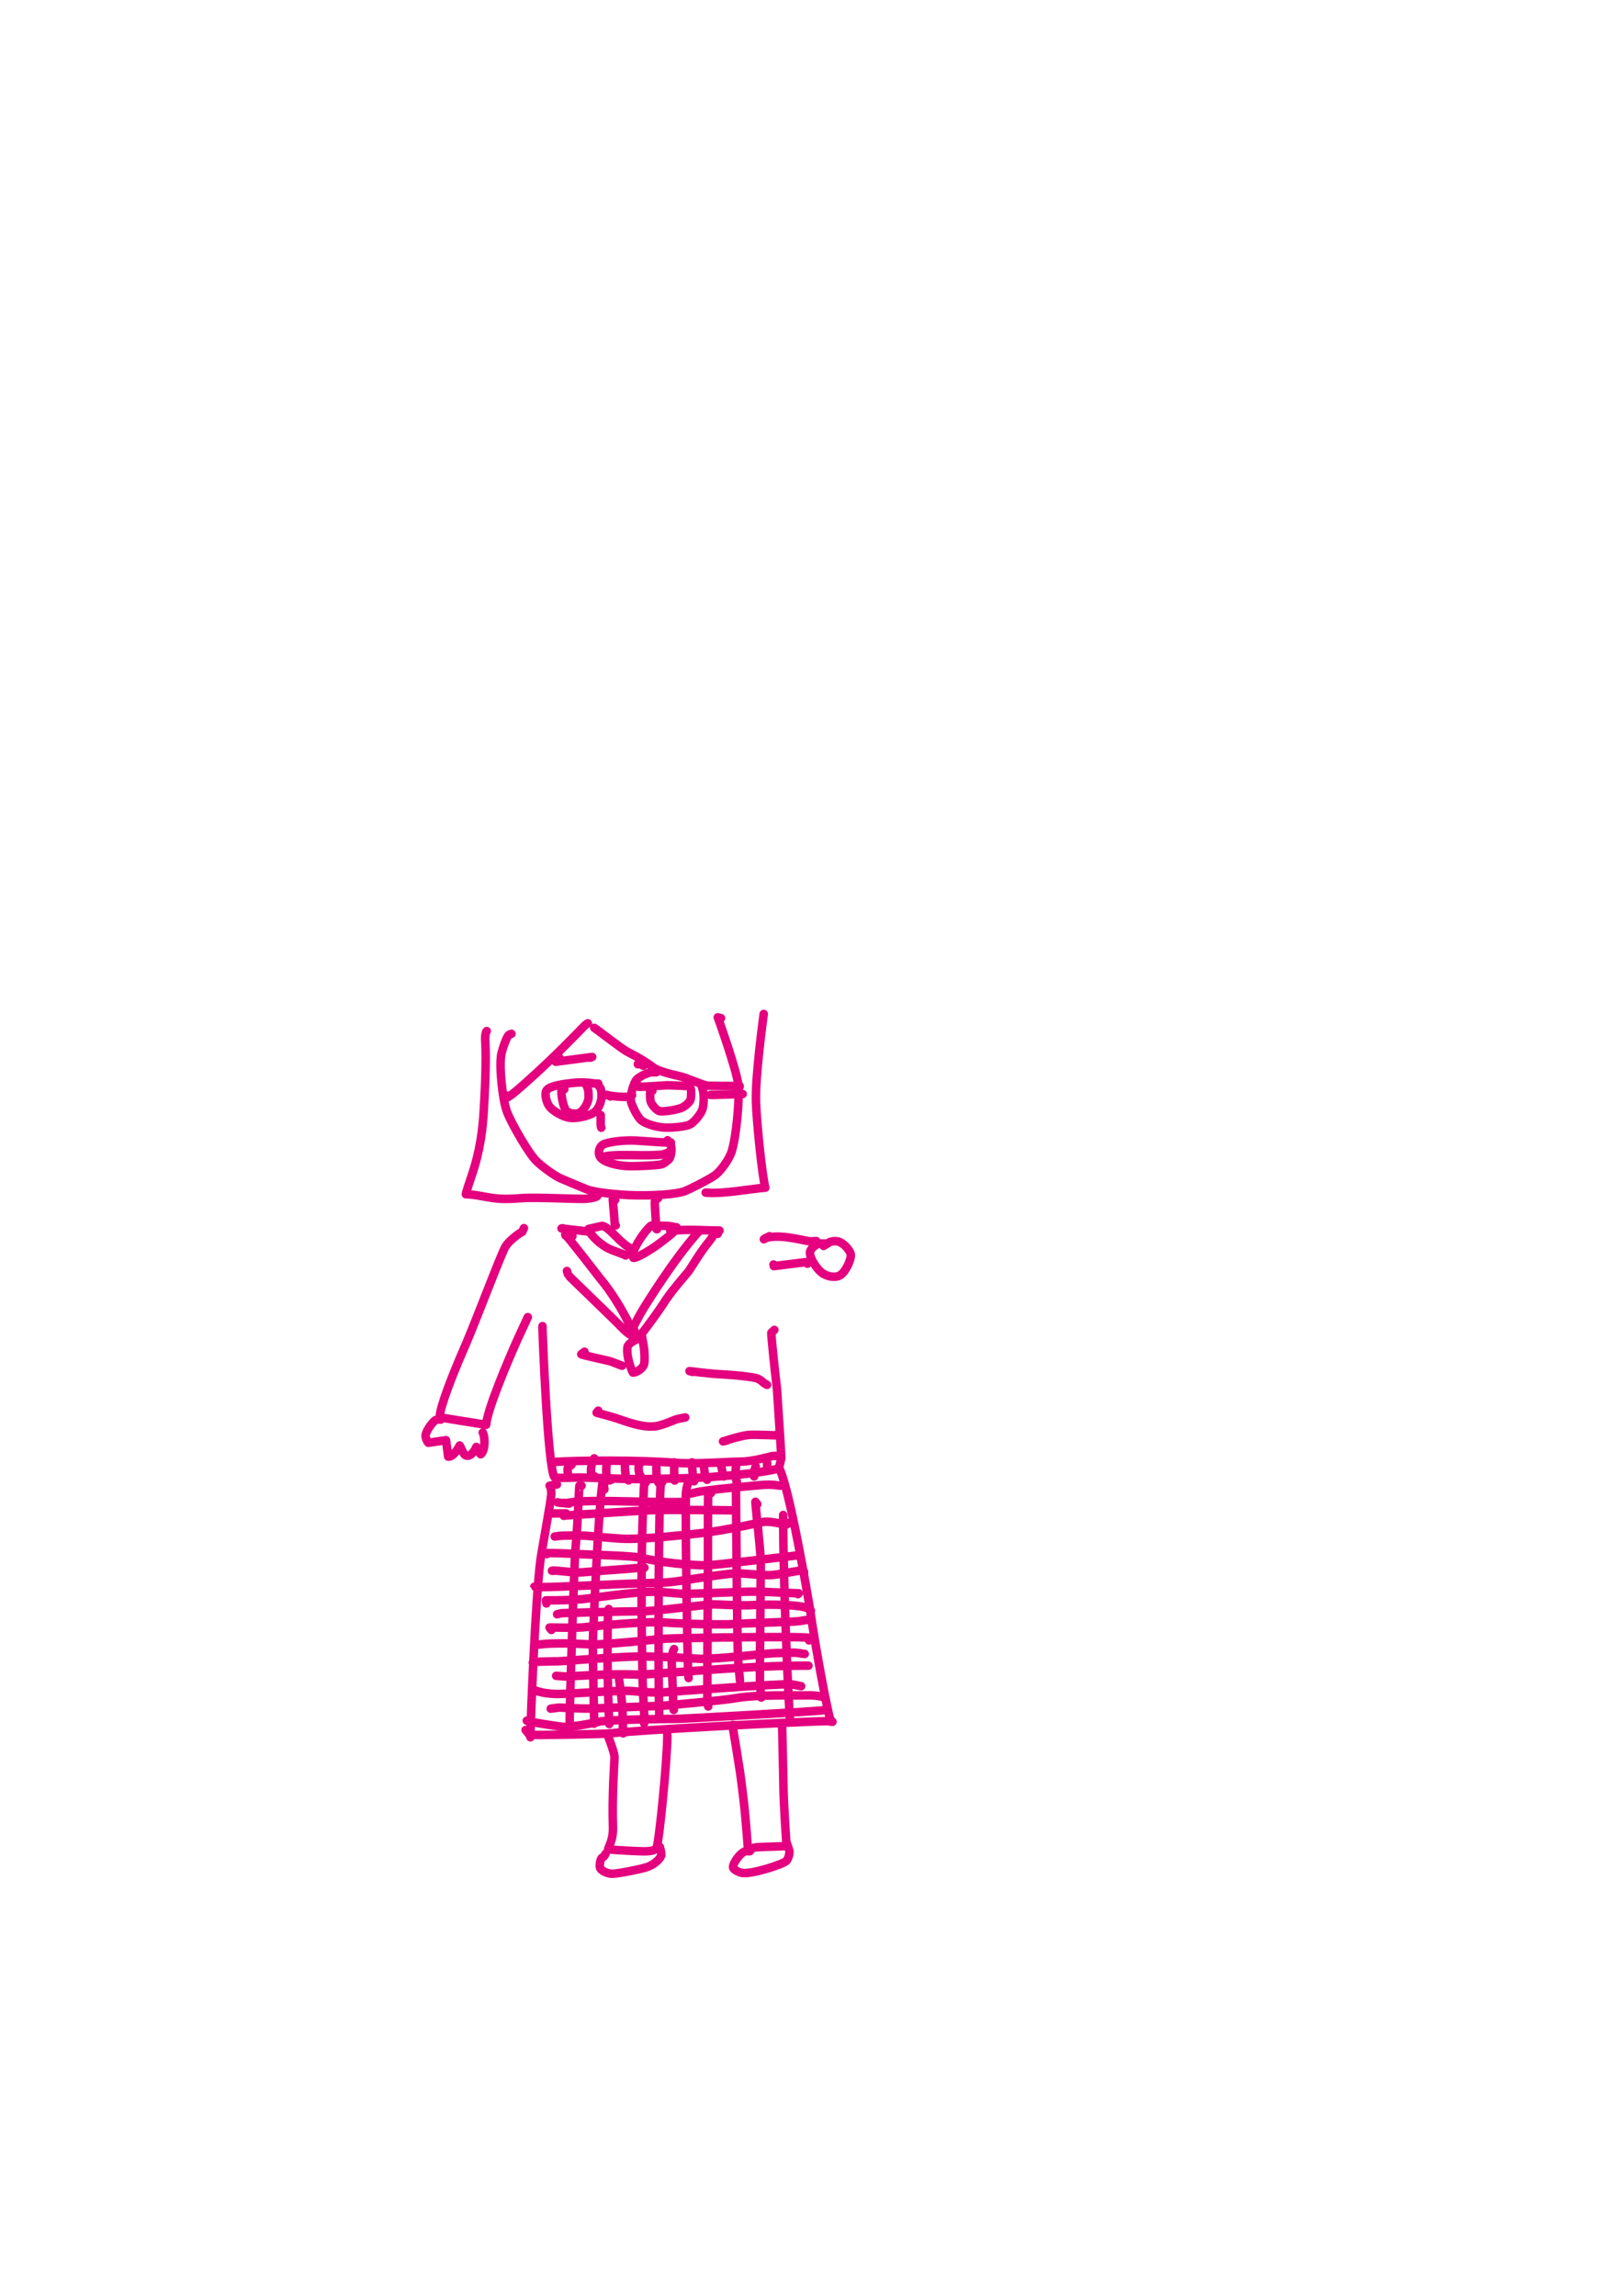 <?xml version="1.0" encoding="UTF-8" standalone="no"?>
<!DOCTYPE svg PUBLIC "-//W3C//DTD SVG 1.1//EN" "http://www.w3.org/Graphics/SVG/1.1/DTD/svg11.dtd">
<svg width="128.40" height="181.68" viewBox="0.00 0.00 535.00 757.00" xmlns="http://www.w3.org/2000/svg" xmlns:xlink="http://www.w3.org/1999/xlink">
<g stroke-linecap="round" transform="translate(44.00, 155.00)" id="120-사람">
<path d="M116.45,184.91 C116.15,185.11 115.89,186.27 115.92,187.64 C116.22,191.61 116.18,199.31 115.52,210.13 C115.19,217.04 114.28,224.34 111.54,232.39 C110.67,234.93 109.59,238.24 109.57,238.70 C109.95,238.70 111.70,238.70 116.24,239.59 C120.29,240.33 122.57,240.40 127.98,239.99 C133.14,239.59 147.11,240.46 149.62,240.16 C150.70,240.03 151.60,239.86 152.31,239.64 C152.59,239.55 152.80,239.42 152.93,239.23" fill="none" stroke="rgb(228, 0, 126)" stroke-width="2.81" stroke-opacity="1.00" stroke-linejoin="round"/>
<path d="M189.41,238.17 C189.41,238.17 188.61,238.17 188.61,238.17 C194.06,238.75 204.44,236.77 208.27,236.55 C207.25,232.79 205.40,215.08 205.19,207.99 C204.97,199.91 207.48,181.32 207.62,180.29 C207.66,179.95 207.71,179.61 207.75,179.27" fill="none" stroke="rgb(228, 0, 126)" stroke-width="2.81" stroke-opacity="1.00" stroke-linejoin="round"/>
<path d="M193.67,180.65 C193.67,180.65 192.61,180.38 192.61,180.38 C192.77,180.76 198.82,197.75 199.35,202.50 C199.85,207.36 198.72,219.96 197.12,224.82 C196.22,227.45 193.41,231.20 191.73,232.42 C189.55,233.95 183.29,237.08 181.78,237.67 C178.80,238.82 170.29,239.31 163.08,238.98 C160.17,238.82 153.04,238.31 149.55,237.14 C149.13,236.99 141.67,233.89 140.68,233.43 C138.45,232.37 134.78,229.64 132.88,227.82 C130.22,225.23 124.52,215.24 123.13,211.56 C121.51,207.19 120.45,195.84 121.31,192.25 C121.85,190.05 123.02,186.94 123.61,186.31 C123.79,186.12 124.12,185.96 124.59,185.82" fill="none" stroke="rgb(228, 0, 126)" stroke-width="2.81" stroke-opacity="1.00" stroke-linejoin="round"/>
<path d="M123.38,206.21 C123.38,206.21 122.71,206.88 122.71,206.88 C122.71,206.88 122.72,207.01 122.72,207.01 C123.77,206.69 125.12,205.62 128.96,202.23 C139.08,193.29 148.17,183.64 148.75,183.09 C148.97,182.88 149.31,182.63 149.77,182.35" fill="none" stroke="rgb(228, 0, 126)" stroke-width="2.81" stroke-opacity="1.00" stroke-linejoin="round"/>
<path d="M199.80,203.28 C199.80,203.28 199.80,203.02 199.80,203.02 C197.87,203.02 190.09,203.00 189.33,202.92 C187.43,202.70 182.87,200.45 180.08,199.80 C175.53,198.75 172.87,197.95 171.36,196.90 C167.50,193.99 163.48,192.14 162.63,191.65 C160.77,190.59 153.38,184.87 152.84,184.52 C152.63,184.38 152.31,184.16 151.88,183.85" fill="none" stroke="rgb(228, 0, 126)" stroke-width="2.81" stroke-opacity="1.00" stroke-linejoin="round"/>
<path d="M167.05,195.83 C167.05,195.83 166.25,195.83 166.25,195.83 C166.68,195.83 166.98,195.86 167.16,195.91 C167.34,195.96 167.65,196.10 168.08,196.34" fill="none" stroke="rgb(228, 0, 126)" stroke-width="2.81" stroke-opacity="1.00" stroke-linejoin="round"/>
<path d="M140.42,193.70 C140.42,193.70 139.22,194.70 139.22,194.70 C139.22,194.70 139.19,195.03 139.19,195.03 C139.19,195.03 151.20,193.45 151.20,193.45 C151.20,193.45 150.54,193.70 150.54,193.70" fill="none" stroke="rgb(228, 0, 126)" stroke-width="2.81" stroke-opacity="1.00" stroke-linejoin="round"/>
<path d="M153.20,202.22 C152.86,202.22 152.52,202.22 152.18,202.22 C151.75,202.21 148.59,201.54 144.76,202.02 C142.17,202.29 137.42,202.86 136.22,204.37 C135.33,205.58 136.15,208.46 137.06,209.71 C138.24,211.29 141.52,213.16 143.67,213.50 C145.89,213.82 149.94,213.00 151.77,211.77 C153.50,210.56 154.49,207.79 154.27,205.47 C154.19,204.68 154.11,204.19 154.04,203.99 C153.96,203.79 153.75,203.46 153.41,203.00" fill="none" stroke="rgb(228, 0, 126)" stroke-width="2.81" stroke-opacity="1.00" stroke-linejoin="round"/>
<path d="M142.02,204.08 C142.02,204.08 141.19,204.08 141.19,204.08 C140.81,204.52 141.30,208.66 142.32,210.69 C143.08,212.13 145.53,212.42 146.87,211.91 C148.36,211.27 149.99,208.53 150.03,206.73 C150.04,205.75 149.99,204.96 149.87,204.35 C149.80,204.00 149.63,203.49 149.34,202.81" fill="none" stroke="rgb(228, 0, 126)" stroke-width="2.81" stroke-opacity="1.00" stroke-linejoin="round"/>
<path d="M157.19,206.48 C156.93,206.29 156.41,206.01 156.13,205.95 C156.03,205.93 155.88,205.93 155.69,205.95 C158.90,206.62 163.08,206.83 164.07,206.38 C164.19,206.33 164.28,206.22 164.35,206.06" fill="none" stroke="rgb(228, 0, 126)" stroke-width="2.81" stroke-opacity="1.00" stroke-linejoin="round"/>
<path d="M172.37,198.49 C171.88,198.49 171.40,198.49 170.91,198.49 C169.94,198.50 167.21,199.59 165.93,200.82 C164.77,201.98 163.79,206.13 163.92,207.65 C164.11,209.35 166.15,213.30 167.36,214.32 C168.81,215.50 172.21,216.51 174.71,216.70 C177.22,216.88 181.78,216.47 183.35,215.74 C184.88,214.99 187.03,212.27 187.57,210.65 C188.08,209.01 188.03,206.15 187.85,205.13 C187.79,204.73 187.62,204.12 187.36,203.29" fill="none" stroke="rgb(228, 0, 126)" stroke-width="2.81" stroke-opacity="1.00" stroke-linejoin="round"/>
<path d="M192.08,205.95 C191.41,205.95 190.54,205.95 190.34,205.95 C190.30,205.95 190.26,205.95 190.21,205.95 C190.19,205.95 190.25,205.95 190.26,205.95 C193.73,205.93 198.53,205.69 200.82,205.68 C200.82,205.68 200.06,205.68 200.06,205.68" fill="none" stroke="rgb(228, 0, 126)" stroke-width="2.81" stroke-opacity="1.00" stroke-linejoin="round"/>
<path d="M166.78,203.02 C166.78,203.02 166.51,203.28 166.51,203.28 C168.60,203.33 174.71,202.81 175.88,202.79 C177.03,202.77 180.61,202.94 181.96,203.01 C181.96,203.01 181.72,203.02 181.72,203.02" fill="none" stroke="rgb(228, 0, 126)" stroke-width="2.81" stroke-opacity="1.00" stroke-linejoin="round"/>
<path d="M171.04,204.62 C171.04,204.62 170.37,204.67 170.37,204.67 C170.22,204.68 170.27,207.45 170.50,208.18 C170.86,209.27 172.28,210.86 173.27,211.28 C174.15,211.62 178.69,211.02 180.72,210.20 C181.84,209.72 183.29,208.43 183.62,207.55 C183.86,206.85 183.90,204.39 183.69,203.84 C183.60,203.60 183.34,203.21 182.93,202.65" fill="none" stroke="rgb(228, 0, 126)" stroke-width="2.81" stroke-opacity="1.00" stroke-linejoin="round"/>
<path d="M154.00,212.60 C154.00,212.94 153.98,215.39 154.00,215.76 C154.02,216.07 154.09,216.41 154.20,216.78" fill="none" stroke="rgb(228, 0, 126)" stroke-width="2.81" stroke-opacity="1.00" stroke-linejoin="round"/>
<path d="M177.16,221.66 C176.56,221.65 176.14,221.65 175.89,221.66 C174.99,221.68 166.48,221.06 165.79,221.02 C161.25,220.78 156.51,221.50 154.92,222.26 C153.52,222.99 152.89,225.10 153.95,226.59 C155.21,228.24 159.68,229.42 163.74,229.46 C167.45,229.47 173.07,229.16 174.21,228.80 C174.99,228.52 176.24,227.57 176.72,226.88 C177.22,226.10 177.53,223.84 177.19,222.79 C177.06,222.40 176.68,221.77 176.06,220.91" fill="none" stroke="rgb(228, 0, 126)" stroke-width="2.81" stroke-opacity="1.00" stroke-linejoin="round"/>
<path d="M176.37,224.85 C175.83,225.21 175.16,225.48 174.13,225.62 C169.51,226.21 160.93,225.45 156.46,226.05 C155.82,226.16 155.18,226.26 154.54,226.36" fill="none" stroke="rgb(228, 0, 126)" stroke-width="2.81" stroke-opacity="1.00" stroke-linejoin="round"/>
<path d="M158.79,240.56 C158.79,240.56 158.13,240.30 158.13,240.30 C158.13,240.30 157.99,240.43 157.99,240.43 C157.99,240.43 158.69,248.87 158.69,248.87 C158.69,248.87 158.97,248.98 158.97,248.98" fill="none" stroke="rgb(228, 0, 126)" stroke-width="2.81" stroke-opacity="1.00" stroke-linejoin="round"/>
<path d="M172.90,240.03 C172.45,240.33 171.91,240.61 171.88,241.05 C171.77,242.75 172.33,249.01 172.39,250.19 C172.39,250.19 172.58,250.25 172.58,250.25" fill="none" stroke="rgb(228, 0, 126)" stroke-width="2.81" stroke-opacity="1.00" stroke-linejoin="round"/>
<path d="M172.90,249.08 C172.13,249.13 170.99,248.69 170.39,249.22 C168.14,251.29 165.48,255.58 164.62,258.00 C164.39,258.64 164.54,259.12 164.80,259.67 C165.70,259.86 169.71,257.53 172.32,255.68 C174.93,253.80 178.01,251.44 179.18,250.01 C179.05,249.68 177.89,249.29 176.24,249.16 C175.74,249.13 174.80,249.10 173.41,249.09" fill="none" stroke="rgb(228, 0, 126)" stroke-width="2.81" stroke-opacity="1.00" stroke-linejoin="round"/>
<path d="M163.85,256.80 C163.85,256.80 163.72,256.45 163.72,256.45 C163.18,256.30 161.19,254.82 159.06,252.62 C156.76,250.27 155.21,249.00 154.32,249.17 C153.69,249.29 150.35,250.07 150.07,250.12 C150.05,251.50 153.29,254.90 156.50,256.56 C157.76,257.20 160.93,258.29 161.70,258.59 C161.93,258.67 162.10,258.77 162.23,258.89" fill="none" stroke="rgb(228, 0, 126)" stroke-width="2.81" stroke-opacity="1.00" stroke-linejoin="round"/>
<path d="M149.47,250.68 C149.47,250.68 149.47,250.95 149.47,250.95 C149.47,250.95 141.10,249.98 141.10,249.98 C141.10,249.98 141.56,249.92 141.56,249.92" fill="none" stroke="rgb(228, 0, 126)" stroke-width="2.81" stroke-opacity="1.00" stroke-linejoin="round"/>
<path d="M179.03,249.61 C179.03,249.61 176.90,250.55 176.90,250.55 C177.76,250.69 180.72,250.52 181.89,250.47 C184.08,250.38 190.46,250.67 193.18,250.68 C193.18,250.68 192.68,250.68 192.68,250.68" fill="none" stroke="rgb(228, 0, 126)" stroke-width="2.81" stroke-opacity="1.00" stroke-linejoin="round"/>
<path d="M144.68,252.54 C144.68,252.54 142.42,252.31 142.42,252.31 C142.42,252.31 142.33,252.03 142.33,252.03 C142.76,252.14 153.40,265.92 153.97,266.65 C161.17,275.28 165.50,286.15 165.70,286.23 C165.69,286.03 165.67,285.91 165.66,285.86 C165.65,285.81 165.61,285.77 165.56,285.73 C164.71,285.84 162.94,284.65 161.08,282.76 C157.18,278.75 143.34,265.54 143.30,265.38 C143.26,265.19 143.12,264.74 142.89,264.01" fill="none" stroke="rgb(228, 0, 126)" stroke-width="2.81" stroke-opacity="1.00" stroke-linejoin="round"/>
<path d="M165.18,283.70 C165.18,283.70 164.25,283.70 164.25,283.70 C164.00,283.84 166.62,278.84 167.91,276.72 C168.54,275.70 177.71,260.69 185.97,251.38 C186.22,251.10 186.50,250.83 186.81,250.59" fill="none" stroke="rgb(228, 0, 126)" stroke-width="2.81" stroke-opacity="1.00" stroke-linejoin="round"/>
<path d="M192.61,251.74 C192.49,251.72 191.73,251.86 191.45,252.01 C191.24,252.13 190.10,253.83 189.77,254.24 C187.13,257.33 183.66,263.18 183.02,264.07 C182.48,264.79 177.87,269.96 175.69,273.23 C171.17,280.24 166.68,285.61 166.70,285.93 C166.70,285.93 166.82,286.08 166.82,286.08 C166.92,286.09 166.99,286.09 167.03,286.09 C167.07,286.09 167.12,286.09 167.20,286.09 C167.21,286.09 167.17,286.09 167.16,286.09 C165.37,286.61 163.06,287.92 162.85,289.04 C162.34,292.17 164.23,296.90 164.65,297.51 C165.55,297.58 167.97,296.27 168.35,294.62 C168.56,293.62 168.48,290.83 168.26,289.25 C168.17,288.61 167.71,286.04 167.58,285.29" fill="none" stroke="rgb(228, 0, 126)" stroke-width="2.81" stroke-opacity="1.00" stroke-linejoin="round"/>
<path d="M184.35,297.28 C184.35,297.28 183.29,297.01 183.29,297.01 C183.78,297.02 189.00,297.84 194.37,298.10 C198.66,298.32 203.44,298.87 205.27,299.32 C206.58,299.66 207.83,300.97 207.95,301.05 C208.04,301.11 208.34,301.27 208.85,301.54" fill="none" stroke="rgb(228, 0, 126)" stroke-width="2.81" stroke-opacity="1.00" stroke-linejoin="round"/>
<path d="M148.67,290.62 C148.67,290.62 147.61,291.44 147.61,291.44 C147.90,291.77 156.52,293.53 157.36,293.84 C157.88,294.03 159.11,294.50 161.05,295.25" fill="none" stroke="rgb(228, 0, 126)" stroke-width="2.81" stroke-opacity="1.00" stroke-linejoin="round"/>
<path d="M153.20,310.06 C153.20,310.06 152.67,310.72 152.67,310.72 C153.41,310.98 157.10,311.81 160.24,312.92 C165.72,314.83 168.52,315.46 171.80,315.23 C174.14,315.02 178.42,313.07 178.75,312.97 C179.26,312.80 180.30,312.58 181.88,312.28" fill="none" stroke="rgb(228, 0, 126)" stroke-width="2.81" stroke-opacity="1.00" stroke-linejoin="round"/>
<path d="M195.54,319.91 C195.54,319.91 194.34,320.18 194.34,320.18 C194.42,320.16 194.48,320.15 194.51,320.14 C194.77,320.08 200.18,318.27 202.86,318.05 C205.35,317.86 212.33,318.28 212.56,318.18 C212.56,318.18 212.33,317.79 212.33,317.79" fill="none" stroke="rgb(228, 0, 126)" stroke-width="2.81" stroke-opacity="1.00" stroke-linejoin="round"/>
<path d="M211.25,283.43 C211.25,283.43 210.25,284.41 210.25,284.41 C210.17,284.85 211.27,295.89 212.11,302.75 C212.82,313.60 213.58,324.96 213.55,325.75 C213.55,325.75 212.77,328.92 212.77,328.92 C212.64,329.56 202.81,330.99 193.86,331.64 C184.51,332.51 174.02,332.43 170.80,332.57 C163.82,332.88 149.75,331.92 145.12,332.11 C143.99,332.16 139.12,332.36 138.78,332.01 C136.51,328.82 134.82,283.95 134.83,282.86 C134.83,282.68 134.83,282.46 134.83,282.18" fill="none" stroke="rgb(228, 0, 126)" stroke-width="2.81" stroke-opacity="1.00" stroke-linejoin="round"/>
<path d="M128.70,249.88 C128.70,249.88 128.15,251.10 128.15,251.10 C126.79,251.72 123.55,254.33 122.59,256.00 C121.05,258.76 114.02,277.49 109.74,287.73 C102.43,304.36 100.64,311.29 101.04,312.28 C101.04,312.28 116.25,314.72 116.25,314.72 C116.62,309.60 123.60,293.26 126.52,286.72 C127.93,283.66 129.66,279.91 129.99,279.22" fill="none" stroke="rgb(228, 0, 126)" stroke-width="2.81" stroke-opacity="1.00" stroke-linejoin="round"/>
<path d="M101.28,312.99 C100.28,312.96 99.79,313.02 99.42,313.25 C98.67,313.77 96.36,316.72 96.29,318.26 C96.26,319.09 96.68,320.03 97.19,320.64 C97.19,320.64 103.02,319.79 103.02,319.79 C103.02,319.79 103.73,325.20 103.73,325.20 C105.34,325.51 107.18,322.24 107.54,321.53 C107.67,321.59 108.67,324.43 109.48,324.79 C111.33,325.51 112.80,322.71 113.01,322.01 C113.01,322.01 114.43,324.42 114.43,324.42 C115.06,324.21 116.02,322.12 115.59,318.77 C115.53,318.31 115.38,317.81 115.14,317.26" fill="none" stroke="rgb(228, 0, 126)" stroke-width="2.81" stroke-opacity="1.00" stroke-linejoin="round"/>
<path d="M212.31,324.97 C211.96,324.97 210.75,324.97 210.52,325.02 C210.19,325.08 204.43,326.77 200.57,326.83 C195.58,326.89 185.07,327.78 178.00,327.21 C168.06,326.33 145.33,326.37 138.24,327.01 C137.91,327.05 137.75,327.07 137.76,327.10" fill="none" stroke="rgb(228, 0, 126)" stroke-width="2.81" stroke-opacity="1.00" stroke-linejoin="round"/>
<path d="M144.41,327.90 C143.95,328.23 143.11,328.84 143.08,329.17 C143.02,329.87 143.24,331.21 143.45,331.75 C143.45,331.75 144.14,332.16 144.14,332.16" fill="none" stroke="rgb(228, 0, 126)" stroke-width="2.81" stroke-opacity="1.00" stroke-linejoin="round"/>
<path d="M151.87,325.77 C150.89,327.22 150.52,330.18 151.02,331.21 C151.06,331.28 151.17,331.42 151.34,331.64 C151.34,331.64 152.00,331.71 152.00,331.71" fill="none" stroke="rgb(228, 0, 126)" stroke-width="2.81" stroke-opacity="1.00" stroke-linejoin="round"/>
<path d="M156.13,327.10 C155.90,327.77 155.80,328.97 155.86,330.58 C155.93,332.18 156.45,332.90 156.80,333.08 C156.80,333.08 157.51,332.83 157.51,332.83" fill="none" stroke="rgb(228, 0, 126)" stroke-width="2.81" stroke-opacity="1.00" stroke-linejoin="round"/>
<path d="M161.99,327.10 C161.97,328.44 162.02,329.76 162.17,330.90 C162.27,331.70 162.38,332.22 162.51,332.44 C162.60,332.61 162.83,332.82 163.19,333.05" fill="none" stroke="rgb(228, 0, 126)" stroke-width="2.81" stroke-opacity="1.00" stroke-linejoin="round"/>
<path d="M167.05,327.37 C167.05,327.37 166.91,327.37 166.91,327.37 C166.84,327.38 166.53,328.05 166.51,328.65 C166.49,329.57 166.60,330.36 166.84,331.02 C166.95,331.35 167.24,331.77 167.70,332.29" fill="none" stroke="rgb(228, 0, 126)" stroke-width="2.81" stroke-opacity="1.00" stroke-linejoin="round"/>
<path d="M172.37,327.63 C172.38,327.91 172.33,329.94 172.37,330.50 C172.47,331.79 172.63,332.76 172.86,333.41 C172.98,333.74 173.22,334.02 173.58,334.27" fill="none" stroke="rgb(228, 0, 126)" stroke-width="2.81" stroke-opacity="1.00" stroke-linejoin="round"/>
<path d="M178.23,327.10 C178.23,327.20 178.23,327.47 178.23,327.90 C178.22,329.97 178.22,331.22 178.23,331.64 C178.24,332.14 178.30,332.62 178.39,333.09" fill="none" stroke="rgb(228, 0, 126)" stroke-width="2.81" stroke-opacity="1.00" stroke-linejoin="round"/>
<path d="M184.09,327.10 C184.06,327.52 184.20,329.23 184.32,330.49 C184.35,330.98 184.33,331.47 184.41,331.95 C184.45,332.17 184.57,332.63 184.78,333.33" fill="none" stroke="rgb(228, 0, 126)" stroke-width="2.81" stroke-opacity="1.00" stroke-linejoin="round"/>
<path d="M188.08,328.43 C188.07,328.46 188.07,328.55 188.08,328.70 C188.14,329.73 188.29,330.75 188.51,331.39 C188.58,331.59 188.77,332.07 189.07,332.83" fill="none" stroke="rgb(228, 0, 126)" stroke-width="2.81" stroke-opacity="1.00" stroke-linejoin="round"/>
<path d="M193.67,327.63 C193.63,327.66 193.83,328.67 193.99,329.45 C194.05,329.82 194.06,330.20 194.16,330.55 C194.21,330.74 194.36,331.13 194.61,331.72" fill="none" stroke="rgb(228, 0, 126)" stroke-width="2.81" stroke-opacity="1.00" stroke-linejoin="round"/>
<path d="M198.73,327.63 C198.50,328.80 198.41,330.27 198.50,331.71 C198.53,332.22 198.58,332.60 198.66,332.85 C198.69,332.96 198.77,333.14 198.90,333.40" fill="none" stroke="rgb(228, 0, 126)" stroke-width="2.81" stroke-opacity="1.00" stroke-linejoin="round"/>
<path d="M205.12,328.43 C204.80,329.17 204.62,329.94 204.59,330.83 C204.58,331.01 204.58,331.31 204.59,331.74" fill="none" stroke="rgb(228, 0, 126)" stroke-width="2.81" stroke-opacity="1.00" stroke-linejoin="round"/>
<path d="M208.85,327.10 C208.86,328.26 208.87,328.97 208.89,329.24 C208.90,329.50 208.94,329.69 209.01,329.79" fill="none" stroke="rgb(228, 0, 126)" stroke-width="2.81" stroke-opacity="1.00" stroke-linejoin="round"/>
<path d="M209.65,252.54 C208.51,253.08 207.98,253.35 207.85,253.48 C207.83,253.50 207.81,253.52 207.79,253.54 C207.81,253.44 208.61,253.04 209.25,252.92 C214.74,251.92 221.82,254.35 223.41,254.23 C223.73,254.20 224.29,254.17 225.09,254.14" fill="none" stroke="rgb(228, 0, 126)" stroke-width="2.81" stroke-opacity="1.00" stroke-linejoin="round"/>
<path d="M228.82,254.94 C228.55,255.00 226.64,254.90 225.84,255.01 C225.24,255.10 223.18,256.55 223.01,257.72 C222.80,259.51 224.86,262.85 226.75,264.46 C228.51,265.90 231.45,266.41 233.07,265.34 C234.98,263.98 236.66,260.00 236.45,258.54 C236.15,257.10 234.05,254.66 232.11,254.24 C231.18,254.06 229.95,254.20 229.33,254.59 C229.02,254.80 228.40,255.18 227.49,255.74" fill="none" stroke="rgb(228, 0, 126)" stroke-width="2.81" stroke-opacity="1.00" stroke-linejoin="round"/>
<path d="M222.16,261.60 C222.16,261.60 222.16,261.02 222.16,261.02 C222.16,261.02 211.09,262.40 211.09,262.40 C211.09,262.40 210.98,261.86 210.98,261.86" fill="none" stroke="rgb(228, 0, 126)" stroke-width="2.81" stroke-opacity="1.00" stroke-linejoin="round"/>
<path d="M139.58,334.38 C139.58,334.38 137.17,334.79 137.17,334.79 C137.46,335.04 137.74,336.10 137.73,337.43 C137.69,339.55 134.54,356.30 134.15,359.30 C132.48,372.22 130.91,412.30 130.87,416.22 C130.86,416.72 130.85,417.22 130.84,417.72" fill="none" stroke="rgb(228, 0, 126)" stroke-width="2.81" stroke-opacity="1.00" stroke-linejoin="round"/>
<path d="M213.14,329.91 C213.14,329.91 212.73,328.89 212.73,328.89 C212.81,328.88 215.61,332.10 222.87,374.67 C225.13,390.29 228.82,409.29 229.75,412.11 C229.75,412.11 230.01,412.21 230.01,412.21" fill="none" stroke="rgb(228, 0, 126)" stroke-width="2.81" stroke-opacity="1.00" stroke-linejoin="round"/>
<path d="M230.41,412.62 C229.89,412.63 229.41,412.41 228.62,412.41 C221.89,412.44 165.97,415.34 157.65,416.40 C155.20,416.72 131.44,417.10 130.54,416.91 C130.54,416.91 129.26,415.33 129.26,415.33" fill="none" stroke="rgb(228, 0, 126)" stroke-width="2.81" stroke-opacity="1.00" stroke-linejoin="round"/>
<path d="M157.46,416.48 C157.46,416.48 156.51,416.48 156.51,416.48 C156.51,416.48 156.26,416.87 156.26,416.87 C156.31,417.11 158.40,422.22 158.56,424.11 C158.62,425.19 157.69,436.43 158.06,447.60 C158.15,451.82 156.37,454.10 156.48,454.67 C159.10,454.95 165.89,455.29 167.78,455.32 C170.63,455.37 171.92,455.04 172.44,454.10 C173.22,452.55 175.89,426.12 175.97,417.53 C175.97,417.42 175.96,417.21 175.95,416.89" fill="none" stroke="rgb(228, 0, 126)" stroke-width="2.81" stroke-opacity="1.00" stroke-linejoin="round"/>
<path d="M155.63,456.10 C155.50,456.38 155.21,456.88 155.02,457.07 C154.95,457.14 154.83,457.22 154.65,457.32 C153.82,457.53 153.58,460.07 153.78,460.73 C154.10,461.62 155.87,462.60 157.63,462.72 C159.13,462.79 166.49,461.39 169.09,460.58 C171.22,459.90 173.23,458.29 173.90,456.89 C174.13,456.36 173.88,455.28 173.51,453.87" fill="none" stroke="rgb(228, 0, 126)" stroke-width="2.81" stroke-opacity="1.00" stroke-linejoin="round"/>
<path d="M197.90,413.83 C197.90,413.83 197.59,413.63 197.59,413.63 C197.54,413.72 197.50,413.78 197.49,413.81 C197.42,414.11 199.94,427.87 200.70,434.99 C201.81,443.17 202.51,454.53 202.56,454.73 C202.60,454.74 204.12,454.08 205.90,453.94 C207.48,453.83 214.83,453.77 215.23,453.46 C215.31,453.01 214.27,440.42 214.23,432.63 C214.22,431.00 213.85,415.83 213.85,415.19 C213.85,414.93 213.83,414.62 213.78,414.28" fill="none" stroke="rgb(228, 0, 126)" stroke-width="2.81" stroke-opacity="1.00" stroke-linejoin="round"/>
<path d="M203.18,455.29 C202.81,455.29 202.01,455.28 201.89,455.29 C200.10,455.48 197.30,459.60 197.67,460.75 C197.89,461.34 199.36,462.22 200.69,462.45 C203.87,462.92 213.99,459.64 215.19,458.51 C215.82,457.89 216.27,456.31 216.24,455.36 C216.23,455.12 215.85,454.05 215.38,452.65" fill="none" stroke="rgb(228, 0, 126)" stroke-width="2.81" stroke-opacity="1.00" stroke-linejoin="round"/>
<path d="M147.71,334.79 C147.71,334.79 147.00,334.79 147.00,334.79 C146.86,334.80 146.69,344.30 145.70,355.56 C145.23,360.51 143.70,410.36 143.78,412.18 C143.80,412.58 143.86,412.99 143.98,413.39" fill="none" stroke="rgb(228, 0, 126)" stroke-width="2.81" stroke-opacity="1.00" stroke-linejoin="round"/>
<path d="M155.23,336.01 C155.05,335.00 155.06,333.82 155.02,333.42 C155.01,333.25 154.94,333.00 154.83,332.66 C153.59,337.90 152.08,369.86 151.45,385.21 C151.32,391.34 151.92,412.49 151.84,413.14 C151.83,413.24 151.80,413.27 151.77,413.23" fill="none" stroke="rgb(228, 0, 126)" stroke-width="2.81" stroke-opacity="1.00" stroke-linejoin="round"/>
<path d="M156.65,375.43 C156.22,376.45 156.22,389.43 156.31,396.97 C156.59,408.80 156.77,412.19 156.85,413.38 C156.85,413.39 156.85,413.45 156.85,413.43" fill="none" stroke="rgb(228, 0, 126)" stroke-width="2.81" stroke-opacity="1.00" stroke-linejoin="round"/>
<path d="M160.71,397.17 C160.71,397.17 160.00,397.88 160.00,397.88 C159.95,398.20 160.90,403.89 161.14,407.81 C161.29,410.30 161.34,415.96 161.34,416.11 C161.35,416.37 161.39,416.48 161.44,416.43" fill="none" stroke="rgb(228, 0, 126)" stroke-width="2.81" stroke-opacity="1.00" stroke-linejoin="round"/>
<path d="M168.84,333.77 C168.84,333.77 168.40,333.97 168.40,333.97 C168.22,334.90 168.10,339.81 167.94,342.89 C167.18,361.93 167.53,385.67 167.82,399.03 C167.82,401.21 168.52,411.96 168.42,412.70 C168.41,412.76 168.38,412.90 168.32,413.13" fill="none" stroke="rgb(228, 0, 126)" stroke-width="2.81" stroke-opacity="1.00" stroke-linejoin="round"/>
<path d="M174.33,333.57 C174.33,333.57 174.33,333.47 174.33,333.47 C174.33,333.47 173.96,333.06 173.96,333.06 C173.03,335.81 172.90,397.85 173.30,409.70 C173.31,410.09 173.31,410.66 173.31,411.40" fill="none" stroke="rgb(228, 0, 126)" stroke-width="2.81" stroke-opacity="1.00" stroke-linejoin="round"/>
<path d="M178.19,388.64 C177.95,389.22 177.31,389.94 177.45,393.93 C177.64,398.08 177.91,405.34 177.99,408.44 C178.00,408.66 178.04,408.75 178.12,408.70" fill="none" stroke="rgb(228, 0, 126)" stroke-width="2.81" stroke-opacity="1.00" stroke-linejoin="round"/>
<path d="M183.07,333.37 C182.07,335.66 182.05,336.59 182.05,341.39 C182.05,357.03 182.46,384.72 182.86,396.76 C182.87,397.07 182.91,397.55 182.99,398.20" fill="none" stroke="rgb(228, 0, 126)" stroke-width="2.81" stroke-opacity="1.00" stroke-linejoin="round"/>
<path d="M190.38,337.23 C190.38,337.23 189.47,337.44 189.47,337.44 C189.35,338.28 189.36,355.60 189.36,364.15 C189.25,375.28 189.12,405.44 189.17,406.22 C189.20,406.59 189.29,407.04 189.45,407.58" fill="none" stroke="rgb(228, 0, 126)" stroke-width="2.81" stroke-opacity="1.00" stroke-linejoin="round"/>
<path d="M199.32,334.79 C199.32,334.79 198.63,334.58 198.63,334.58 C198.51,336.47 199.08,387.77 199.23,391.03 C199.30,392.75 199.67,396.52 199.81,397.86 C199.85,398.21 199.88,398.61 199.92,399.05" fill="none" stroke="rgb(228, 0, 126)" stroke-width="2.81" stroke-opacity="1.00" stroke-linejoin="round"/>
<path d="M205.62,340.88 C205.62,340.88 205.01,340.10 205.01,340.10 C205.06,342.49 206.90,356.61 206.79,361.41 C206.68,374.99 206.36,398.35 206.55,400.81 C206.60,401.37 206.72,402.65 206.93,404.63" fill="none" stroke="rgb(228, 0, 126)" stroke-width="2.81" stroke-opacity="1.00" stroke-linejoin="round"/>
<path d="M214.16,344.74 C214.16,344.74 214.16,344.44 214.16,344.44 C214.16,344.42 214.16,344.47 214.16,344.49 C214.19,368.57 215.81,404.09 216.37,411.34 C216.38,411.45 216.39,411.59 216.39,411.75" fill="none" stroke="rgb(228, 0, 126)" stroke-width="2.81" stroke-opacity="1.00" stroke-linejoin="round"/>
<path d="M216.19,346.98 C215.56,347.37 215.27,347.59 215.27,347.59 C214.48,347.71 210.56,346.44 207.85,346.69 C207.13,346.76 195.99,349.39 187.23,350.43 C180.30,351.19 168.56,352.42 162.19,352.31 C158.63,352.21 150.88,351.40 149.27,351.29 C146.99,351.14 141.59,351.20 140.39,351.33 C140.12,351.36 139.61,351.43 138.86,351.54" fill="none" stroke="rgb(228, 0, 126)" stroke-width="2.81" stroke-opacity="1.00" stroke-linejoin="round"/>
<path d="M136.33,357.34 C136.33,357.34 135.21,357.19 135.21,357.19 C135.26,356.88 138.49,356.95 144.89,357.25 C151.91,357.61 164.57,357.86 167.57,358.58 C174.01,360.17 183.51,361.08 189.22,361.03 C191.34,361.00 217.70,357.90 217.72,357.90 C217.97,357.88 218.41,357.83 219.03,357.75" fill="none" stroke="rgb(228, 0, 126)" stroke-width="2.81" stroke-opacity="1.00" stroke-linejoin="round"/>
<path d="M213.14,334.79 C212.41,334.72 210.55,334.26 207.26,334.55 C206.45,334.62 188.63,336.07 185.14,337.06 C184.31,337.29 182.92,337.49 182.73,337.57 C182.68,337.59 182.59,337.66 182.47,337.77" fill="none" stroke="rgb(228, 0, 126)" stroke-width="2.81" stroke-opacity="1.00" stroke-linejoin="round"/>
<path d="M197.90,342.92 C192.58,342.80 174.62,342.72 171.27,342.85 C165.44,343.08 144.94,344.49 142.20,344.63 C142.04,344.64 141.92,344.67 141.85,344.72" fill="none" stroke="rgb(228, 0, 126)" stroke-width="2.81" stroke-opacity="1.00" stroke-linejoin="round"/>
<path d="M143.64,340.68 C143.64,340.68 142.42,340.63 142.42,340.63 C148.24,339.02 167.30,340.40 180.43,340.17 C180.77,340.16 181.13,340.18 181.51,340.23" fill="none" stroke="rgb(228, 0, 126)" stroke-width="2.81" stroke-opacity="1.00" stroke-linejoin="round"/>
<path d="M142.22,340.48 C141.84,340.48 141.60,340.48 141.51,340.48 C141.34,340.48 141.24,340.48 141.20,340.48 C140.80,340.45 140.50,340.42 140.28,340.39 C140.15,340.37 139.98,340.33 139.77,340.27" fill="none" stroke="rgb(228, 0, 126)" stroke-width="2.81" stroke-opacity="1.00" stroke-linejoin="round"/>
<path d="M142.63,343.93 C142.05,343.93 141.48,343.93 140.91,343.93 C140.06,343.93 137.66,343.95 137.49,343.93 C137.31,343.92 137.14,343.87 136.98,343.78" fill="none" stroke="rgb(228, 0, 126)" stroke-width="2.81" stroke-opacity="1.00" stroke-linejoin="round"/>
<path d="M221.06,363.24 C221.06,363.24 220.52,362.73 220.52,362.73 C219.62,362.64 214.13,363.86 210.60,364.22 C207.50,364.52 201.21,363.55 198.18,363.71 C192.91,364.01 179.23,366.53 175.62,366.68 C153.47,367.37 136.03,368.50 132.48,368.17 C132.23,368.15 132.11,368.13 132.11,368.12" fill="none" stroke="rgb(228, 0, 126)" stroke-width="2.81" stroke-opacity="1.00" stroke-linejoin="round"/>
<path d="M138.56,362.83 C138.56,362.83 137.95,362.83 137.95,362.83 C138.84,362.49 144.79,363.60 147.95,363.34 C156.14,362.64 162.55,362.29 167.15,361.83 C167.57,361.80 168.00,361.79 168.44,361.81" fill="none" stroke="rgb(228, 0, 126)" stroke-width="2.81" stroke-opacity="1.00" stroke-linejoin="round"/>
<path d="M136.12,373.60 C136.12,373.60 135.96,372.58 135.96,372.58 C140.44,372.61 145.12,372.49 148.22,372.16 C151.39,371.81 164.72,369.80 171.43,369.76 C174.21,369.75 180.21,370.41 181.13,370.45 C182.59,370.50 195.46,370.02 201.11,369.77 C206.12,369.56 212.99,370.08 219.32,370.26 C219.32,370.26 219.03,370.55 219.03,370.55" fill="none" stroke="rgb(228, 0, 126)" stroke-width="2.81" stroke-opacity="1.00" stroke-linejoin="round"/>
<path d="M223.30,376.04 C222.94,375.64 222.68,375.39 222.28,375.20 C219.88,374.09 210.83,373.77 203.45,374.18 C199.52,374.37 193.18,373.89 190.93,373.93 C187.91,373.98 172.93,376.12 168.10,376.17 C159.56,376.24 141.38,376.78 141.16,376.81 C140.93,376.84 140.43,376.96 139.65,377.17" fill="none" stroke="rgb(228, 0, 126)" stroke-width="2.81" stroke-opacity="1.00" stroke-linejoin="round"/>
<path d="M137.75,382.34 C137.75,382.34 137.14,381.56 137.14,381.56 C137.24,381.54 137.38,381.53 137.57,381.53 C138.68,381.51 145.24,381.74 148.15,381.49 C154.68,380.81 167.27,379.63 173.84,379.81 C178.71,380.15 185.31,380.53 195.77,380.50 C202.09,380.08 217.66,379.70 219.52,379.43 C219.97,379.37 221.09,379.19 222.89,378.88" fill="none" stroke="rgb(228, 0, 126)" stroke-width="2.81" stroke-opacity="1.00" stroke-linejoin="round"/>
<path d="M222.69,385.79 C222.74,385.76 222.77,385.73 222.79,385.69 C222.81,385.65 222.85,385.56 222.89,385.40 C222.89,385.40 222.62,384.97 222.62,384.97 C221.15,384.30 179.26,385.00 175.60,385.21 C172.40,385.40 155.03,387.36 150.39,387.11 C141.69,386.55 136.78,386.86 135.90,386.93 C135.42,386.97 134.48,387.07 133.08,387.21" fill="none" stroke="rgb(228, 0, 126)" stroke-width="2.81" stroke-opacity="1.00" stroke-linejoin="round"/>
<path d="M131.65,393.11 C131.50,392.79 136.92,392.69 140.03,392.68 C142.48,392.60 157.31,391.30 166.17,391.09 C175.78,391.05 185.18,391.84 186.95,391.86 C193.65,391.93 208.57,390.03 211.80,389.98 C214.27,389.95 216.77,389.81 217.76,389.83 C218.59,389.85 220.39,390.11 221.27,390.26" fill="none" stroke="rgb(228, 0, 126)" stroke-width="2.81" stroke-opacity="1.00" stroke-linejoin="round"/>
<path d="M222.49,394.12 C221.56,394.12 220.64,394.12 219.72,394.12 C202.20,394.10 169.56,397.20 166.30,397.08 C157.51,396.61 143.45,397.70 142.69,397.69 C142.18,397.68 141.06,397.61 139.33,397.47" fill="none" stroke="rgb(228, 0, 126)" stroke-width="2.81" stroke-opacity="1.00" stroke-linejoin="round"/>
<path d="M131.86,402.05 C131.86,402.05 131.45,401.85 131.45,401.85 C133.48,402.88 136.48,403.42 139.70,403.45 C145.10,403.47 160.08,402.07 164.50,402.51 C167.84,402.84 172.11,403.07 174.72,402.91 C176.76,402.78 212.85,399.97 216.85,400.28 C217.49,400.33 219.36,400.74 220.08,400.89" fill="none" stroke="rgb(228, 0, 126)" stroke-width="2.81" stroke-opacity="1.00" stroke-linejoin="round"/>
<path d="M227.77,404.69 C227.69,404.43 225.10,403.79 221.88,403.92 C218.77,404.04 205.92,403.53 198.55,404.83 C193.95,405.64 176.64,407.13 175.10,407.27 C172.96,407.46 156.65,407.98 151.48,408.23 C146.92,408.38 141.08,407.92 140.46,407.94 C139.99,407.96 139.02,408.08 137.55,408.30" fill="none" stroke="rgb(228, 0, 126)" stroke-width="2.81" stroke-opacity="1.00" stroke-linejoin="round"/>
<path d="M130.84,412.21 C130.84,412.21 129.65,412.26 129.65,412.26 C130.55,412.73 140.36,414.17 141.37,414.26 C144.14,414.50 150.80,413.19 153.75,412.54 C156.71,411.97 173.76,411.64 179.65,411.65 C180.58,411.66 224.81,409.23 227.44,408.82 C227.56,408.80 227.67,408.78 227.79,408.76" fill="none" stroke="rgb(228, 0, 126)" stroke-width="2.81" stroke-opacity="1.00" stroke-linejoin="round"/>
</g>
</svg>
